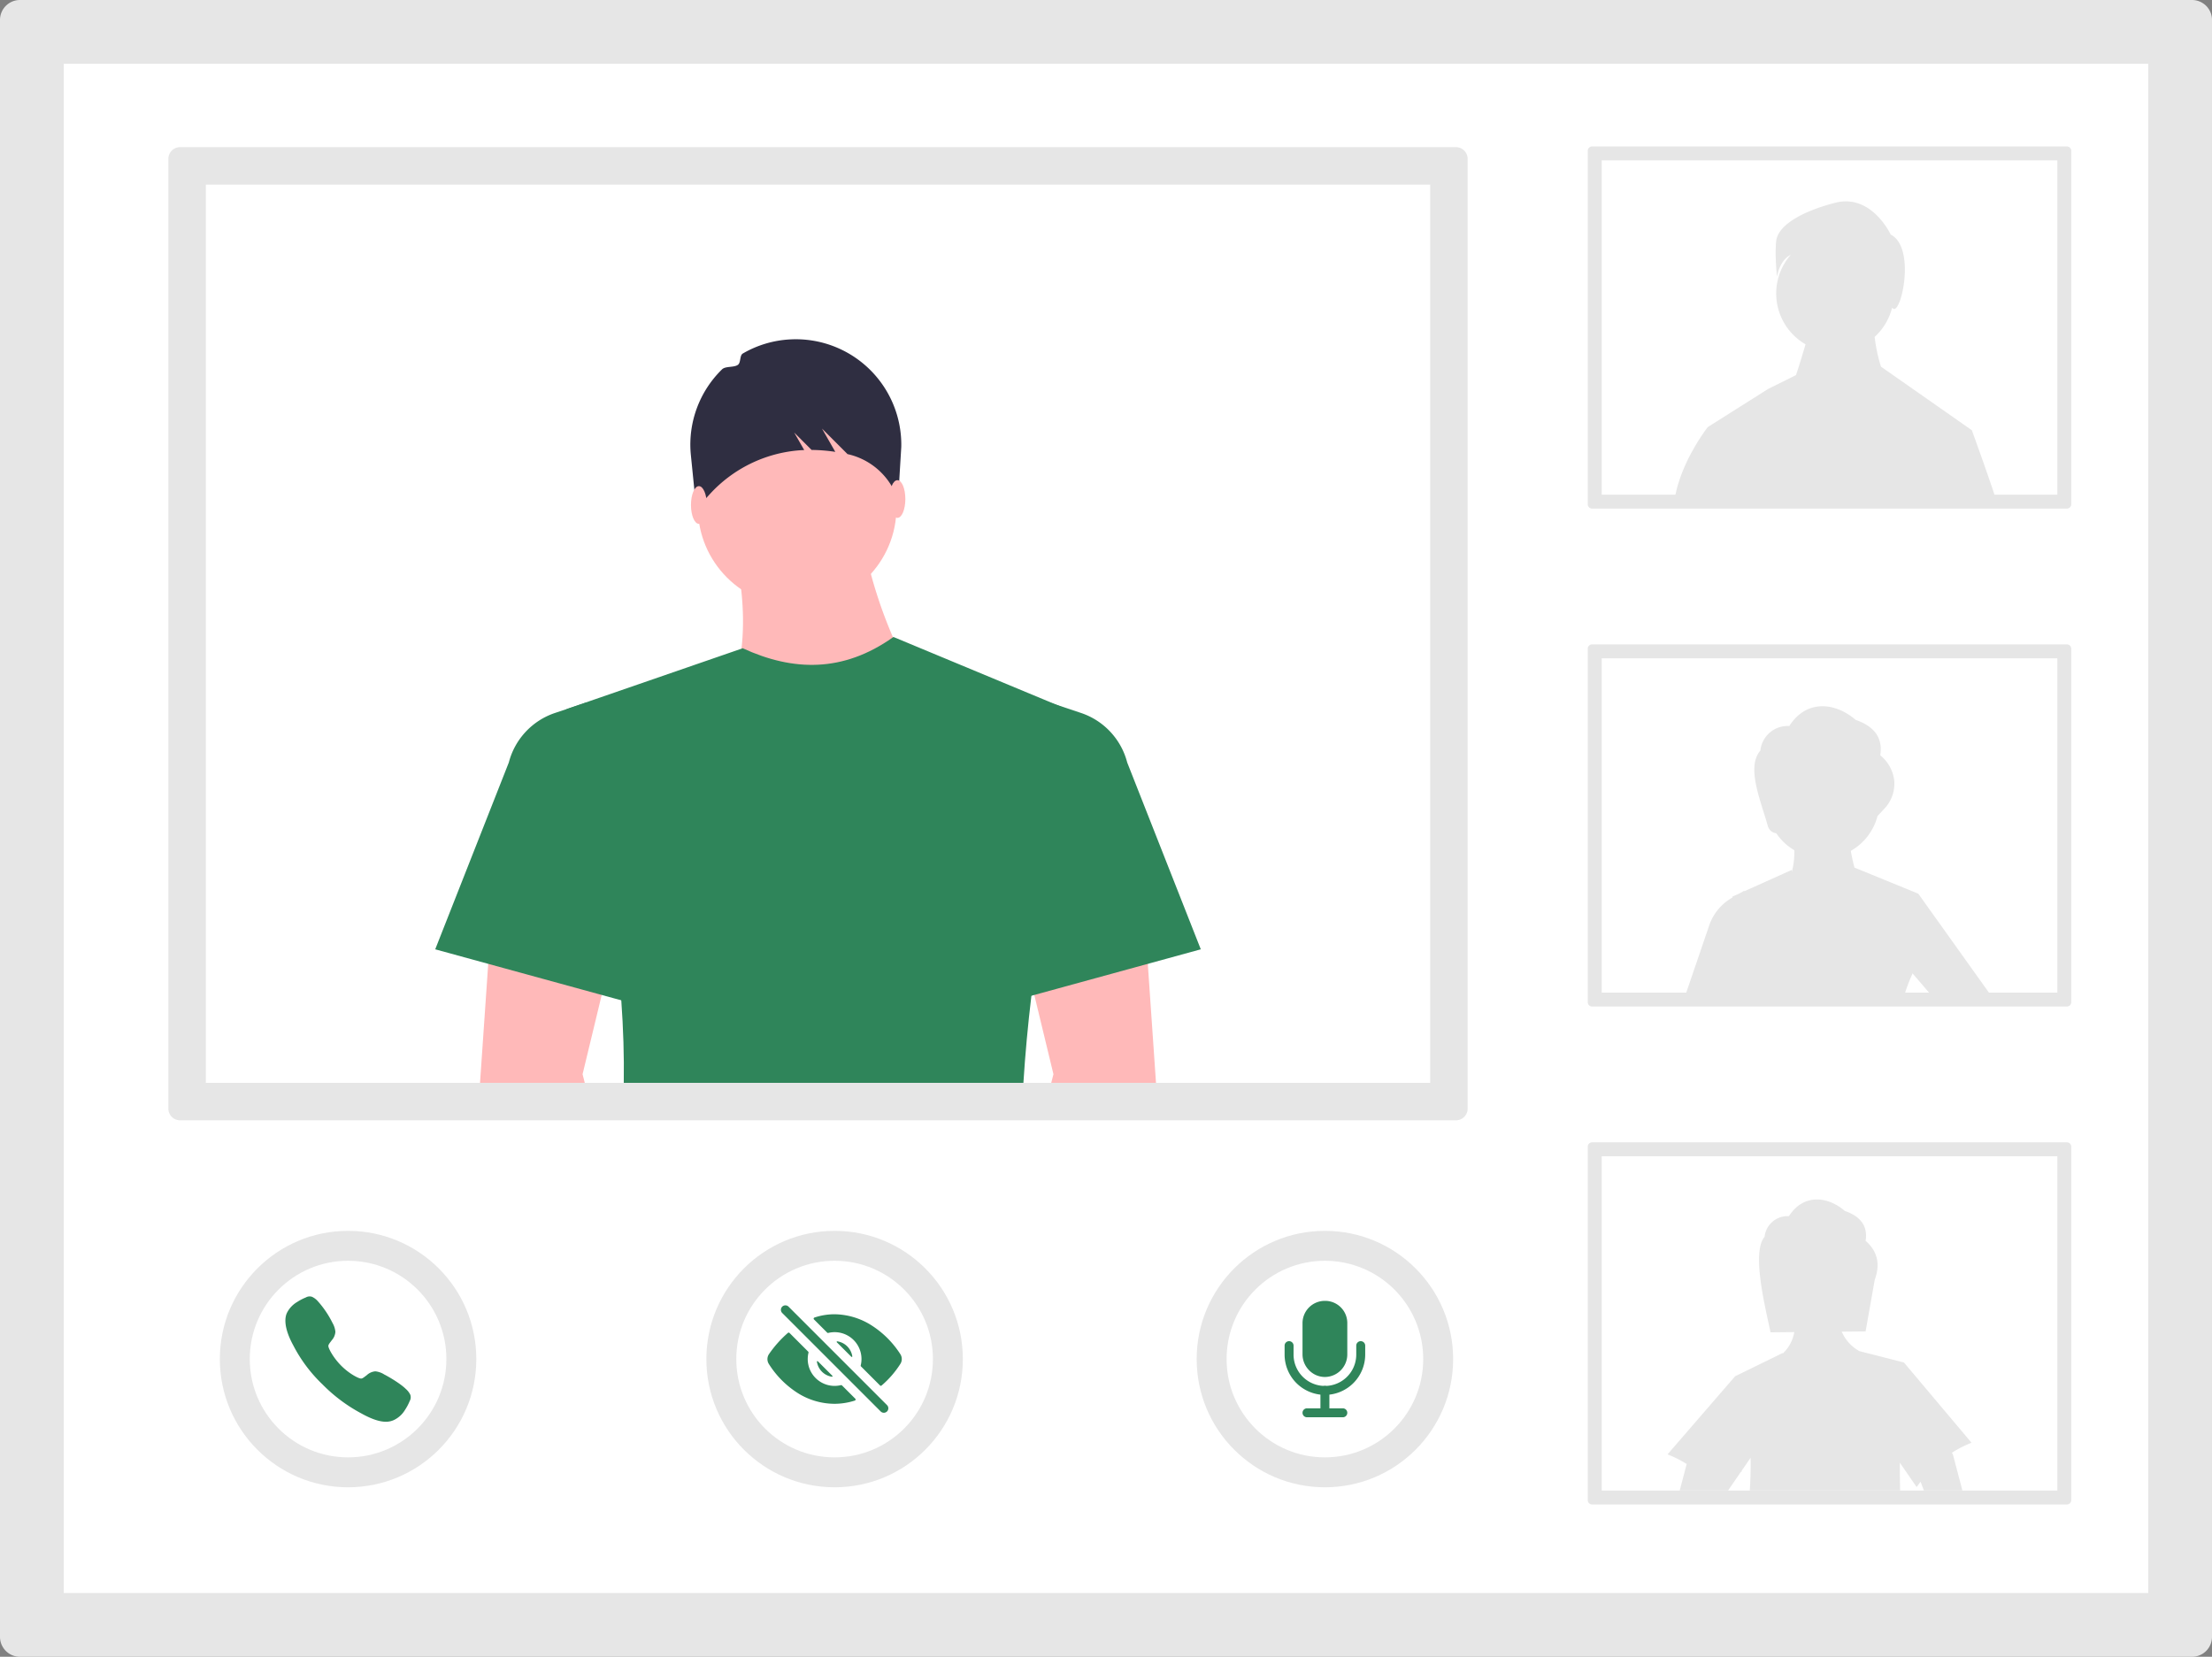 <svg id="a6b42628-8ef9-4ec8-9813-b77955dbdfae" data-name="Layer 1" xmlns="http://www.w3.org/2000/svg" width="877.056" height="657.001" viewBox="0 0 877.056 657.001"><rect x="0" y="0" width="877.056" height="657.001" fill="#808080" stroke="none"/><path d="M169.373,121.499a7.911,7.911,0,0,0-7.901,7.901V770.599a7.911,7.911,0,0,0,7.901,7.901h861.253a7.911,7.911,0,0,0,7.901-7.901V129.401a7.911,7.911,0,0,0-7.901-7.901Z" transform="translate(-161.472 -121.499)" fill="#e6e6e6"/><path d="M186.756,146.784V753.217h826.487V146.784Z" transform="translate(-161.472 -121.499)" fill="#fff"/><path d="M792.742,179.575a1.729,1.729,0,0,0-1.727,1.727V321.458a1.729,1.729,0,0,0,1.727,1.727h188.256a1.729,1.729,0,0,0,1.727-1.727V181.303a1.729,1.729,0,0,0-1.727-1.727Z" transform="translate(-161.472 -121.499)" fill="#e6e6e6"/><path d="M796.542,185.102V317.659H977.199V185.102Z" transform="translate(-161.472 -121.499)" fill="#fff"/><path d="M792.742,377.034a1.729,1.729,0,0,0-1.727,1.727V518.916a1.729,1.729,0,0,0,1.727,1.727h188.256a1.729,1.729,0,0,0,1.727-1.727V378.761a1.729,1.729,0,0,0-1.727-1.727Z" transform="translate(-161.472 -121.499)" fill="#e6e6e6"/><path d="M796.542,382.56V515.117H977.199V382.56Z" transform="translate(-161.472 -121.499)" fill="#fff"/><path d="M792.742,574.492a1.729,1.729,0,0,0-1.727,1.727V716.374a1.729,1.729,0,0,0,1.727,1.727h188.256a1.729,1.729,0,0,0,1.727-1.727V576.219a1.729,1.729,0,0,0-1.727-1.727Z" transform="translate(-161.472 -121.499)" fill="#e6e6e6"/><path d="M796.542,580.019V712.575H977.199V580.019Z" transform="translate(-161.472 -121.499)" fill="#fff"/><path d="M943.302,292.103l-35.995-25.182h-.012l-.002.004a61.832,61.832,0,0,1-2.52-11.832,23.283,23.283,0,0,0,6.897-11.515,4.23,4.23,0,0,1,.417.283c3.153,2.523,9.145-24.28-.946-29.325,0,0-7.568-16.397-22.073-12.613s-22.703,9.46-23.334,15.136.315,14.19.315,14.19.874-6.438,5.461-8.713a23.276,23.276,0,0,0,5.852,35.498c-1.095,3.759-2.557,8.631-3.786,12.209H873.576l-11,5.471-23.962,15.135s-9.455,11.975-12.614,25.855q-.366,1.638-.767,3.275H953.059C948.796,307.099,943.302,292.103,943.302,292.103Z" transform="translate(-161.472 -121.499)" fill="#e6e6e6"/><path d="M935.392,697.59a45.386,45.386,0,0,1,7.782-3.972l-26.785-31.802-17.702-4.53a16.338,16.338,0,0,1-6.981-7.724l9.478-.093,3.612-20.454c2.195-5.947,1.301-11.162-3.612-15.46.883-5.506-1.615-9.559-8.235-11.848-6.586-5.715-16.319-7.085-22.162,2.067a9.168,9.168,0,0,0-9.664,8.212c-5.366,6.237.592,29.131,2.358,37.854l9.42-.093a15.016,15.016,0,0,1-4.507,8.433l-.128-.128-18.828,9.211L822.655,698.228a45.07,45.07,0,0,1,7.585,3.833l-2.764,10.512h19.165l5.099-7.41h.256c0-.128.012-.256.012-.383l3.578-5.204c.081,4.205-.035,8.537-.325,12.997H914.868c-.093-3.705-.116-7.387-.116-11.046l6.667,9.675c.499-.732,1.034-1.417,1.568-2.114l1.313,3.485h15.262l-3.659-13.915A3.255,3.255,0,0,0,935.392,697.59Z" transform="translate(-161.472 -121.499)" fill="#e6e6e6"/><path d="M922.069,475.89l-25.31-10.349c-.604-2.393-1.115-4.646-1.44-6.632a22.372,22.372,0,0,0,10.593-13.81l2.672-2.869a14.407,14.407,0,0,0,3.949-11.22,15.065,15.065,0,0,0-5.54-9.989c1.034-6.539-1.928-11.348-9.78-14.066-7.805-6.772-19.362-8.409-26.285,2.451a10.886,10.886,0,0,0-11.476,9.745c-5.691,6.621.174,19.827,2.974,29.944a3.941,3.941,0,0,0,3.334,2.834,22.483,22.483,0,0,0,7.167,6.748,30.775,30.775,0,0,1-1.022,8.665l.023-.883-18.875,8.491-.011-.232-1.824,1.057-2.892,1.301c.023.116.046.221.07.337l-.267.151a20.141,20.141,0,0,0-8.804,10.465l-9.699,28.388h86.835a67.165,67.165,0,0,1,3.252-8.665l.023-.314,7.712,8.979h23.556Z" transform="translate(-161.472 -121.499)" fill="#e6e6e6"/><circle cx="330.921" cy="538.945" r="50.844" fill="#e6e6e6"/><circle cx="330.921" cy="538.945" r="38.98" fill="#fff"/><path d="M511.92,681.734a1.767,1.767,0,0,1-1.255-.52l-39.061-39.061a1.775,1.775,0,0,1,2.51-2.51l39.061,39.061a1.775,1.775,0,0,1-1.255,3.031Z" transform="translate(-161.472 -121.499)" fill="#2f855a"/><path d="M491.502,667.07l-5.747-5.747a.222.222,0,0,0-.376.188,7.114,7.114,0,0,0,5.936,5.936.222.222,0,0,0,.188-.376Z" transform="translate(-161.472 -121.499)" fill="#2f855a"/><path d="M493.278,653.787l5.756,5.754a.222.222,0,0,0,.377-.188,7.116,7.116,0,0,0-5.942-5.942.222.222,0,0,0-.191.376Z" transform="translate(-161.472 -121.499)" fill="#2f855a"/><path d="M518.468,662.355a3.573,3.573,0,0,0-.011-3.857,37.611,37.611,0,0,0-11.016-11.156,27.913,27.913,0,0,0-15.086-4.668,25.138,25.138,0,0,0-7.97,1.308.444.444,0,0,0-.173.736l5.242,5.242a.444.444,0,0,0,.424.117,10.653,10.653,0,0,1,12.872,12.872.444.444,0,0,0,.117.423l7.54,7.546a.444.444,0,0,0,.599.027A38.152,38.152,0,0,0,518.468,662.355Z" transform="translate(-161.472 -121.499)" fill="#2f855a"/><path d="M492.39,671.081a10.653,10.653,0,0,1-10.353-13.164.444.444,0,0,0-.117-.423l-7.417-7.42a.444.444,0,0,0-.6-.026,44.37,44.37,0,0,0-7.509,8.402,3.542,3.542,0,0,0-.071,3.944,37.063,37.063,0,0,0,10.906,11.169,27.499,27.499,0,0,0,15.126,4.62,26.435,26.435,0,0,0,8.061-1.282.444.444,0,0,0,.179-.737l-5.268-5.267a.444.444,0,0,0-.423-.117A10.652,10.652,0,0,1,492.39,671.081Z" transform="translate(-161.472 -121.499)" fill="#2f855a"/><circle cx="138.013" cy="538.945" r="50.844" fill="#e6e6e6"/><circle cx="138.013" cy="538.945" r="38.98" fill="#fff"/><path d="M314.459,685.3c-2.166,0-5.209-.783-9.765-3.329a63.491,63.491,0,0,1-15.337-11.472A58.201,58.201,0,0,1,277.84,655.167c-4.088-7.435-3.391-11.332-2.612-12.998a10.375,10.375,0,0,1,4.067-4.363,19.564,19.564,0,0,1,3.178-1.687c.111-.048.214-.093.306-.134a2.97,2.97,0,0,1,2.436-.222,7.135,7.135,0,0,1,2.315,1.775,38.473,38.473,0,0,1,5.788,8.592,8.56,8.56,0,0,1,1.135,3.519,5.561,5.561,0,0,1-1.415,3.308c-.145.199-.29.388-.429.573-.844,1.11-1.03,1.43-.908,2.003.247,1.151,2.093,4.576,5.126,7.602s6.36,4.755,7.515,5.001c.597.128.924-.065,2.07-.94.164-.125.333-.255.509-.385a5.591,5.591,0,0,1,3.358-1.503h.007A8.041,8.041,0,0,1,313.82,666.55c1.997,1.008,6.559,3.727,8.56,5.746a7.132,7.132,0,0,1,1.781,2.309,2.993,2.993,0,0,1-.222,2.441c-.041.092-.087.193-.134.305a19.585,19.585,0,0,1-1.697,3.171,10.377,10.377,0,0,1-4.37,4.059A7.481,7.481,0,0,1,314.459,685.3Z" transform="translate(-161.472 -121.499)" fill="#2f855a"/><circle cx="525.324" cy="538.945" r="50.844" fill="#e6e6e6"/><circle cx="525.324" cy="538.945" r="38.98" fill="#fff"/><path d="M693.898,683.526H679.694a1.775,1.775,0,0,1,0-3.551h14.204a1.775,1.775,0,1,1,0,3.551Z" transform="translate(-161.472 -121.499)" fill="#2f855a"/><path d="M686.796,674.648a15.997,15.997,0,0,1-15.979-15.979v-3.551a1.775,1.775,0,0,1,3.551,0v3.551a12.428,12.428,0,0,0,24.857,0v-3.551a1.775,1.775,0,0,1,3.551,0v3.551A15.998,15.998,0,0,1,686.796,674.648Z" transform="translate(-161.472 -121.499)" fill="#2f855a"/><path d="M686.796,683.526a1.775,1.775,0,0,1-1.775-1.775v-8.877a1.775,1.775,0,1,1,3.551,0V681.75A1.775,1.775,0,0,1,686.796,683.526Z" transform="translate(-161.472 -121.499)" fill="#2f855a"/><path d="M686.796,667.546a8.748,8.748,0,0,1-6.275-2.674,8.976,8.976,0,0,1-2.602-6.314V646.24a8.843,8.843,0,0,1,8.808-8.877q.034-0.0.069,0a8.783,8.783,0,0,1,8.877,8.877v12.317A8.944,8.944,0,0,1,686.796,667.546Z" transform="translate(-161.472 -121.499)" fill="#2f855a"/><path d="M232.873,179.853a4.647,4.647,0,0,0-4.641,4.641V561.118a4.647,4.647,0,0,0,4.641,4.641H738.752a4.647,4.647,0,0,0,4.641-4.641V184.494a4.647,4.647,0,0,0-4.641-4.641Z" transform="translate(-161.472 -121.499)" fill="#e6e6e6"/><path d="M243.084,194.704V550.907H728.541V194.704Z" transform="translate(-161.472 -121.499)" fill="#fff"/><polygon points="416.816 429.408 417.69 425.984 410.102 394.548 409.362 391.462 408.804 389.156 409.693 388.857 454.526 373.918 455.1 382.214 458.351 429.408 416.816 429.408" fill="#ffb9b9"/><polygon points="238.579 394.548 230.991 425.984 231.865 429.408 190.33 429.408 193.581 382.214 194.155 373.918 239.878 389.156 238.579 394.548" fill="#ffb9b9"/><path d="M523.28,389.997l-72.395,7.62c7.605-19.576,6.198-42.042,0-66.044h52.073A183.63,183.63,0,0,0,523.28,389.997Z" transform="translate(-161.472 -121.499)" fill="#ffb9b9"/><circle cx="316.085" cy="201.183" r="39.373" fill="#ffb9b9"/><path d="M590.598,405.24c-8.312,36.734-15.152,71.657-19.433,105.116-.118.874-.228,1.739-.331,2.605-.142,1.133-.283,2.267-.409,3.4q-2.102,17.532-3.172,34.546H408.795c.165-10.697-.189-21.637-.984-32.727-2.731-38.04-10.752-77.82-21.7-115.482l.079-.031,69.272-23.928.504-.173c19.969,9.217,39.851,9.642,59.575-4.345.063-.039.118-.087.181-.126l64.573,26.864.024.008Z" transform="translate(-161.472 -121.499)" fill="#2f855a"/><path d="M637.588,497.954l-78.745,21.591,19.051-119.388,12.152,4.051a28.17,28.17,0,0,1,18.361,19.655Z" transform="translate(-161.472 -121.499)" fill="#2f855a"/><path d="M334.037,497.954l78.745,21.591L393.731,400.157l-12.152,4.051a28.17,28.17,0,0,0-18.361,19.655Z" transform="translate(-161.472 -121.499)" fill="#2f855a"/><path d="M475.026,256.079h0a41.626,41.626,0,0,0-19.017,5.599c-1.333.776-.717,3.573-1.949,4.485-1.551,1.149-4.92.451-6.293,1.797a41.715,41.715,0,0,0-12.405,33.609l2.187,21.747,5.16-5.643a53.785,53.785,0,0,1,35.869-17.61q.878-.06,1.759-.094l-3.97-6.947,6.899,6.899a67.178,67.178,0,0,1,9.399.765L487.387,291.45l10.129,10.129.001 0a27.082,27.082,0,0,1,18.923,15.434l1.125,2.494,1.26-20.747A41.819,41.819,0,0,0,475.026,256.079Z" transform="translate(-161.472 -121.499)" fill="#2f2e41"/><ellipse cx="277.115" cy="200.254" rx="3.148" ry="7.477" fill="#ffb9b9"/><ellipse cx="355.824" cy="197.892" rx="3.148" ry="7.477" fill="#ffb9b9"/></svg>